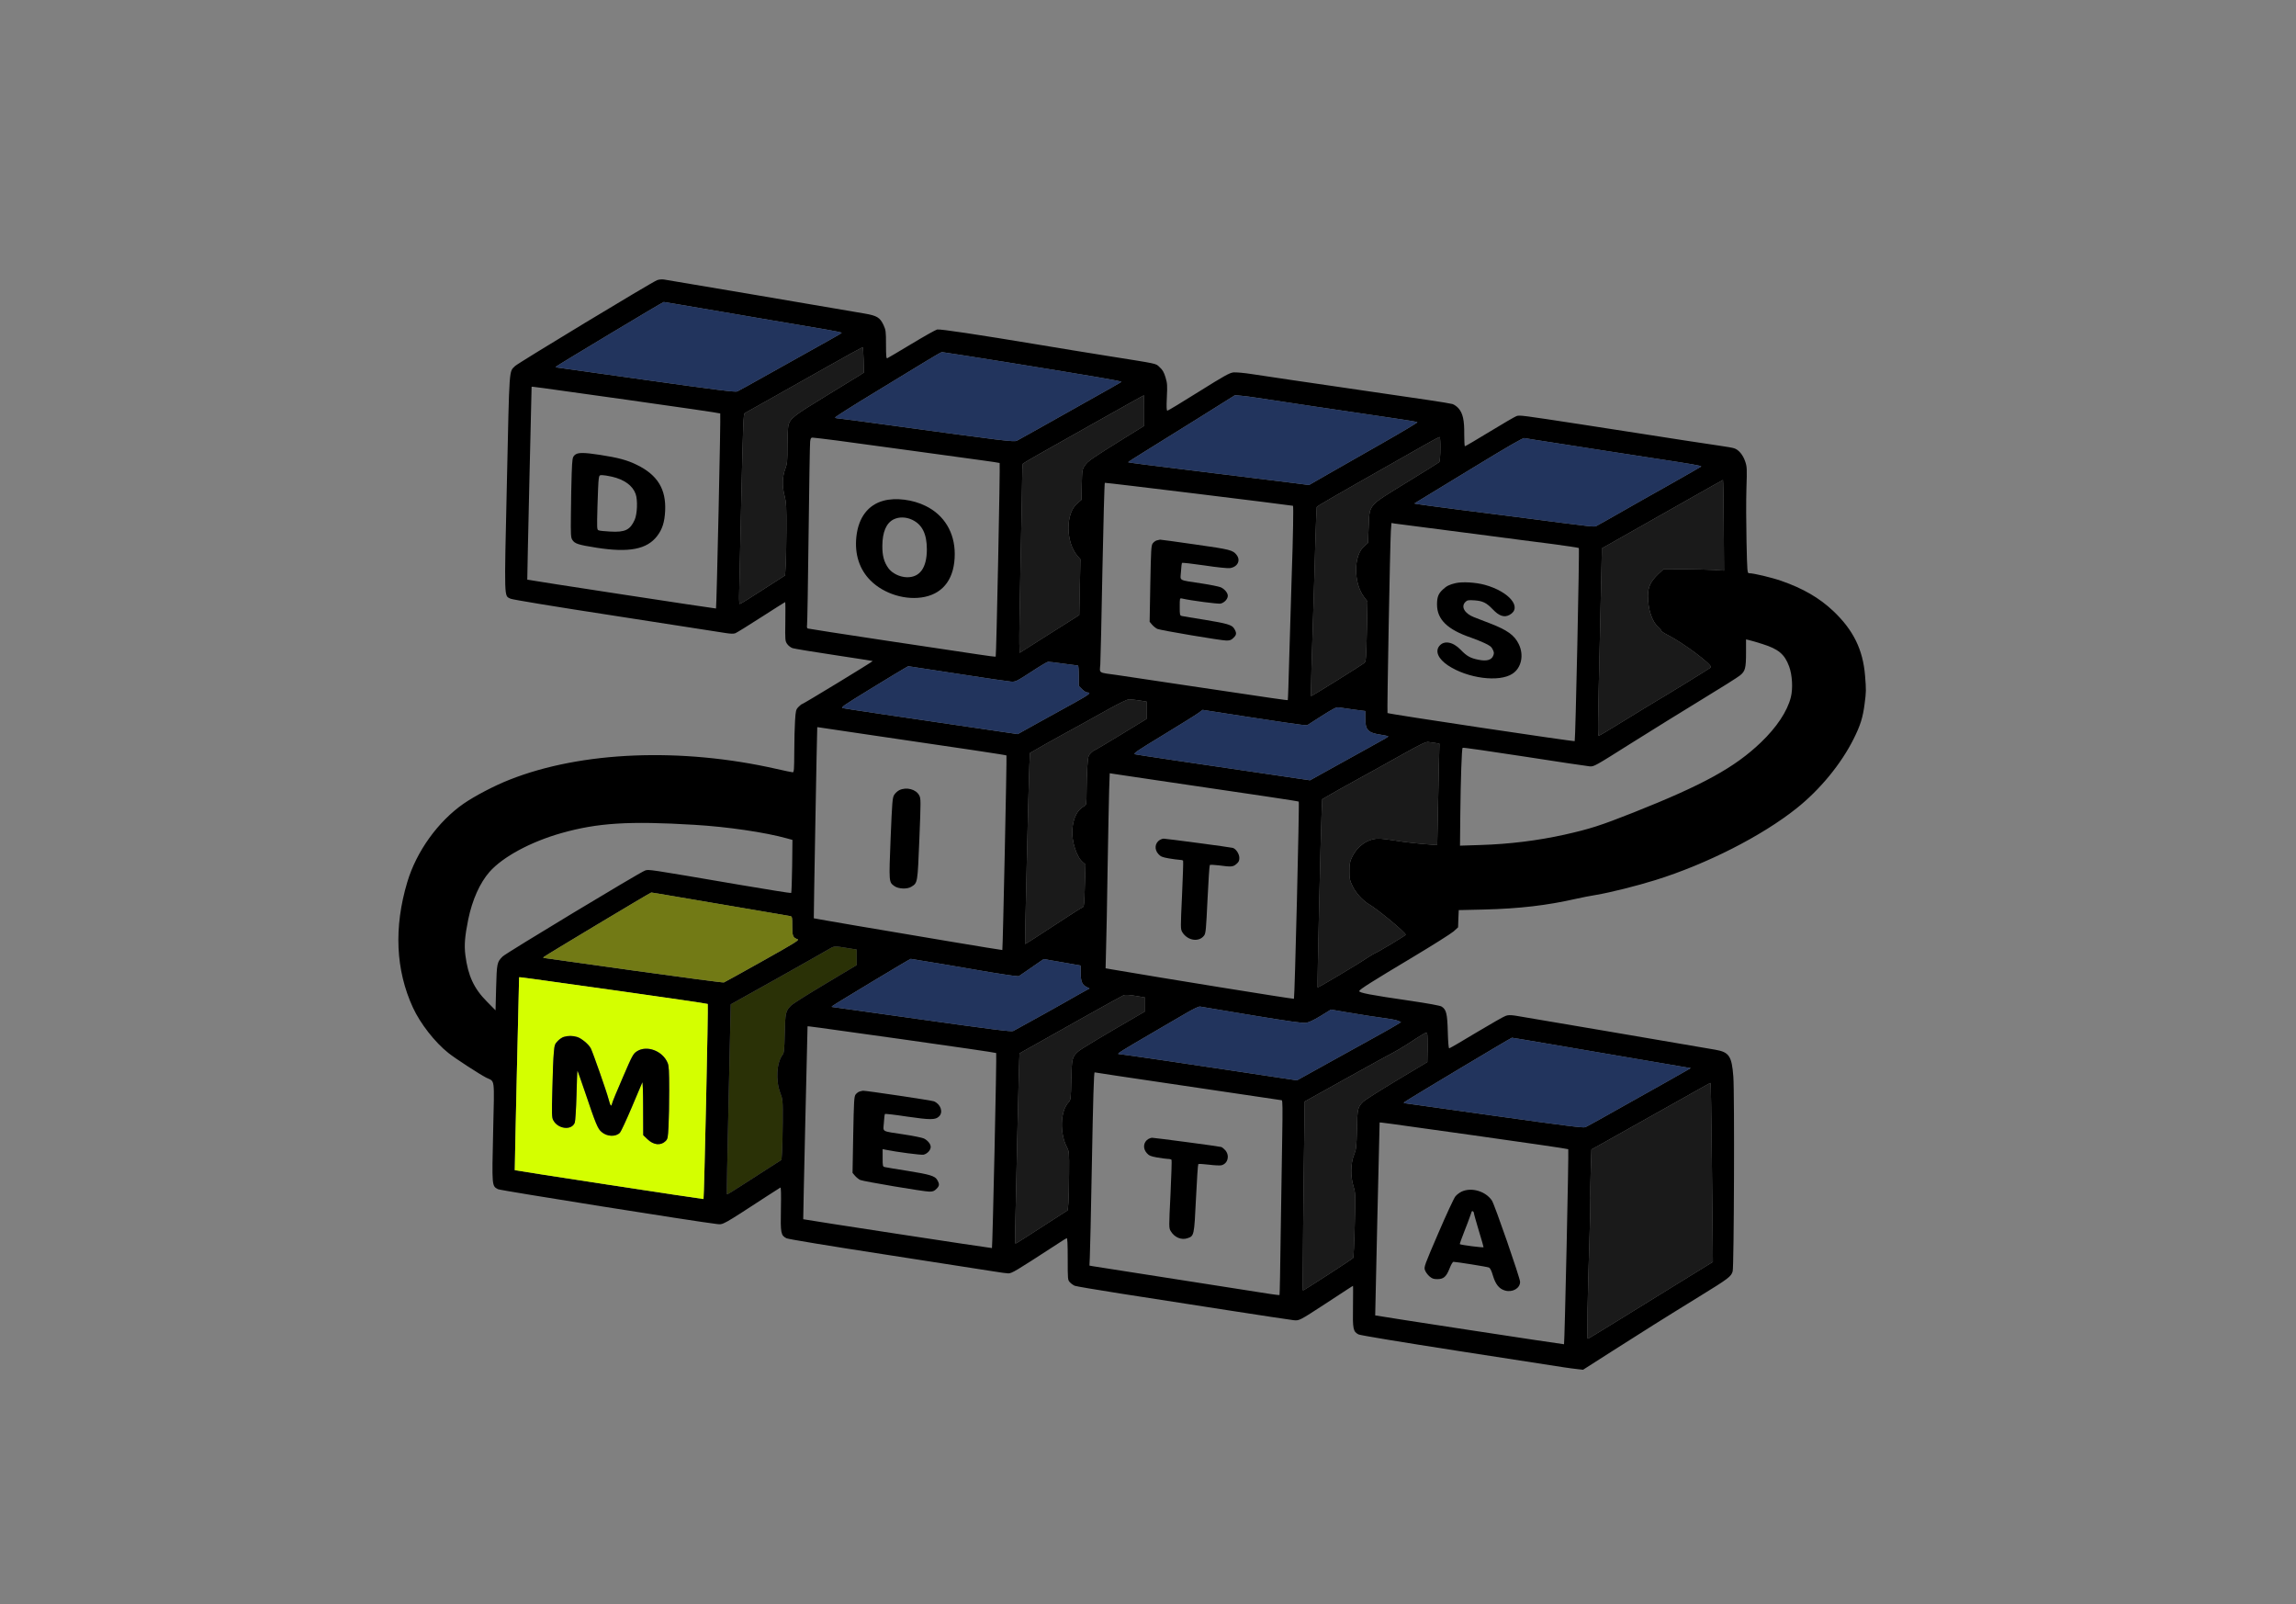 <?xml version="1.0" encoding="utf-8"?>
<!-- Generator: Adobe Illustrator 26.3.1, SVG Export Plug-In . SVG Version: 6.00 Build 0)  -->
<svg version="1.1" id="Ebene_1" xmlns="http://www.w3.org/2000/svg" xmlns:xlink="http://www.w3.org/1999/xlink" x="0px" y="0px"
	 viewBox="0 0 2388 1668" style="enable-background:new 0 0 2388 1668;" xml:space="preserve">
<rect x="0" y="0" width="2388" height="1668" fill="#808080" stroke="none"/>
<style type="text/css">
	.st0{fill:#2A3106;}
	.st1{fill:#1A1A1A;}
	.st2{fill:#22345D;}
	.st3{fill:#727A15;}
	.st4{fill:#D4FF00;}
</style>
<g transform="translate(0,1668) scale(0.1,-0.1)">
	<g id="XMLID_00000040553892186571558180000004369268497212641699_">
		<g>
			<path class="st0" d="M8910,6726v-81l-326-195c-180-107-340-208-356-225c-57-58-61-73-66-290c-4-173-7-203-23-223
				c-61-79-73-263-25-392c28-75,28-76,27-305c-1-126-4-267-7-312l-6-83l-142-91c-77-50-203-131-280-180c-76-50-141-89-145-87
				c-3,2,4,422,16,933c12,512,22,955,22,986l1,56l503,281c276,155,516,291,532,301c38,24,53,25,175,4l100-16V6726z"/>
			<path d="M19398,9654c12-150,12-166-5-294c-18-141-44-223-114-363c-130-260-350-528-594-722c-361-288-934-579-1465-745
				c-199-62-476-131-620-155c-58-9-153-28-211-41c-298-68-589-102-956-111l-261-6l-4-90l-3-89l-46-42c-25-22-216-143-425-268
				c-428-256-550-333-557-352c-7-18,119-42,526-101c196-29,316-51,331-61c49-31,59-75,64-261c3-107,8-173,15-173c5,0,132,73,280,163
				c149,89,287,168,306,174c25,10,50,10,100,3c68-11,1863-316,2084-355c141-25,169-66,185-280c13-176,7-1970-7-2023
				c-15-55-42-75-346-262c-371-228-607-377-925-580l-285-182l-55,6c-30,3-98,12-150,20c-52,9-546,85-1097,170
				c-599,93-1015,162-1033,171c-57,30-62,54-58,291c1,118,2,214,0,214c-3,0-37-22-298-193c-255-166-261-170-318-164
				c-28,3-343,50-701,106c-357,56-852,133-1100,171c-247,39-462,75-477,81c-14,6-37,22-50,36c-23,24-23,28-23,244
				c0,155-3,218-11,215c-6-2-56-33-110-69c-426-277-460-297-498-297c-14,0-81,9-148,20c-68,11-574,89-1125,175
				c-598,92-1015,161-1033,170c-59,30-63,53-58,306c3,159,1,226-6,221c-6-3-67-43-136-87c-474-309-457-299-523-292
				c-197,22-2252,349-2277,362c-65,34-64,27-51,597c13,580,21,517-72,563c-70,36-323,200-394,257c-139,110-292,306-368,471
				c-180,390-200,834-59,1305c95,319,320,631,586,816c118,81,322,188,478,249c748,296,1785,337,2777,112c84-19,159-35,168-35
				c13,0,15,29,16,213c0,116,4,263,8,324c7,106,9,115,36,143c16,16,33,30,38,30c11,0,738,442,734,447c-2,1-183,30-403,63
				c-219,33-414,65-431,71c-18,6-43,25-55,42c-22,31-23,38-20,235c2,111,1,202-2,202c-2,0-114-71-248-157c-133-86-255-161-270-167
				c-19-7-49-6-100,2c-40,7-553,86-1140,177c-652,100-1080,171-1098,180c-68,35-66-40-38,1207c27,1228,21,1148,86,1213
				c30,30,1419,870,1476,892c17,7,49,10,71,7c37-5,1846-312,2087-354c129-22,160-41,197-119c24-53,26-65,26-204c0-118,3-146,13-142
				c7,3,121,70,252,149s252,147,267,150c29,7,425-53,1063-159c179-30,496-82,705-115c547-87,502-77,546-118c30-27,44-50,61-105
				c19-63,20-84,14-209c-5-104-3-138,6-138c6,0,153,88,326,197c269,168,321,197,362,201c26,2,110-5,186-17s261-39,409-61
				c706-103,843-123,1025-150c107-16,292-43,410-60s229-36,247-41c18-6,45-25,62-44c46-52,62-126,60-271c0-68,3-124,7-124
				c5,0,121,68,257,151s262,156,278,162c32,13,56,9,684-87c160-25,409-63,555-86c146-22,378-58,515-80c138-21,302-46,365-55
				s129-20,146-26c46-14,91-67,114-134c20-57,21-73,14-285c-4-124-3-372,1-552c7-318,8-328,27-328c47,0,232-44,336-80
				c224-78,394-176,539-313C19276,10129,19376,9926,19398,9654z M18626,9430c23,91,15,232-18,321c-47,127-110,180-278,233
				c-58,18-120,37-137,40l-33,8v-134c0-166-8-197-63-241c-23-19-199-130-392-247c-192-117-525-323-738-457c-384-242-388-245-435-241
				c-26,2-332,48-680,102c-349,54-636,95-640,91c-9-9-20-328-24-699l-3-319l215,7c297,9,595,46,870,107c271,61,373,94,720,231
				c723,287,1051,467,1324,728C18480,9119,18589,9284,18626,9430z M17931,10747l-3,472c-1,258.4-5,470-8,470s-124-68-270-151
				s-314-178-375-212c-60-35-224-127-362-205l-253-143v-46c0-26-9-423-20-882c-23-962-23-1020-11-1020c5,0,123,70,263,157
				c139,86,278,170,308,188c90,51,584,356,594,365c24,23-283,253-446,336c-38,19-68,39-68,44s-14,22-31,37c-67,60-109,186-109,328
				c0,91,28,150,106,225l57,53l206-1c113-1,255-5,314-8L17931,10747z M17815,3559l-1,153c-1,84-5,503-10,931c-4,427-10,777-13,777
				s-26-12-51-26s-144-81-265-149s-326-182-455-255s-287-161-351-197l-117-65l-7-212c-4-116-6-247-4-291c1-44-3-244-10-445
				c-19-573-27-1020-17-1020c4,0,130,76,280,169c149,93,440,272,646,399L17815,3559z M17693,11829c8,8-83,24-498,87
				c-126,19-342,52-480,74c-137,21-383,60-545,85s-304,47-316,50c-14,3-171-87-515-297c-272-166-524-320-562-342l-67-41l37-7
				c21-4,216-30,433-58c217-27,483-61,590-75c878-114,807-107,842-89c18,9,125,69,238,134s347,197,520,294
				C17543,11742,17689,11825,17693,11829z M17515,5534l70,40l-100,17c-55,10-314,54-575,98c-261,45-632,108-825,141
				c-192,33-354,60-360,60c-11-1-1104-655-1119-670c-6-6-6-10-2-10s425-59,934-131c757-106,931-128,951-119c23,10,272,149,566,315
				c61,34,173,97,250,140S17477,5512,17515,5534z M16378,8974c8,8,51,2000,43,2008c-3,3-132,23-286,43c-154,19-449,58-655,85
				s-501,65-655,85s-296,38-317,41l-36,6l-6-83c-8-118-41-1887-35-1893C14441,9256,16371,8967,16378,8974z M16267,2703
				c6,7,51,2022,44,2028c-3,4-442,68-976,143c-974,137-984,138-986,134c-1-5-47-2003-46-2005C14308,2999,16263,2700,16267,2703z
				 M14981,12010c1,68-3,125-7,126c-5,1-72-34-149-78s-243-139-370-210c-630-357-757-431-760-441c-2-7-9-178-15-382
				c-5-203-15-505-20-670c-15-418-28-909-25-913c4-5,536,327,557,347c15,14,18,54,24,327l7,310l-35,45c-112,148-112,434,2,531l38,33
				l7,169c11,237-14,208,397,461c180,110,332,205,337,210C14975,11881,14980,11941,14981,12010z M14965,8707l6,241l-43,7
				c-24,3-56,8-73,10c-24,4-81-24-285-138c-140-79-356-198-480-266s-250-139-281-158l-57-33l-6-133c-10-220-47-1819-42-1824
				s421,243,518,309c32,21,66,41,75,45c33,12,323,186,323,194c0,23-287,261-385,319c-64,38-135,118-169,189c-28,59-31,76-31,156
				c1,77,5,98,28,145c57,116,165,190,276,190c31,0,106-9,166-19c98-17,238-33,391-44l52-4l6,286C14957,8336,14962,8574,14965,8707z
				 M14848,5779c1,78-1,148-5,156c-9,15-19,10-204-111c-53-34-120-74-150-89s-249-135-486-267l-433-241l-1-66
				c-12-756-22-1897-18-1899c6-3,501,318,523,338c4,4,12,158,16,342c9,326,8,334-13,403c-32,103-30,237,5,325c24,61,26,78,31,265
				c4,217,8,233,65,290c16,16,173,116,348,221l319,191L14848,5779z M14382,12075c202,115,364,212,360,215c-4,4-104,21-222,38
				c-479,70-1371,203-1455,217c-49,8-119,17-155,20l-65,6l-370-232c-203-127-454-283-558-347c-103-63-186-117-184-118
				c4-4,181-27,932-119c336-41,687-85,780-96l170-22l200,115C13925,11815,14180,11960,14382,12075z M14519,6020l53,33l-29,12
				c-15,7-51,15-78,19c-131,18-334,49-471,73l-151,26l-107-66c-76-46-121-67-154-72c-35-4-180,16-562,79c-283,47-525,87-538,90
				c-15,2-66-22-150-71c-70-41-174-102-232-135c-237-137-446-261-460-274c-13-12-13-14,0-14c19,0,811-116,1190-174
				c162-25,377-57,477-72l182-27l303,168c167,93,386,214,488,270S14489,6001,14519,6020z M14190,8880c228,125,253,140,248,145
				c-2,2-37,9-78,16c-134,20-160,49-160,172v74l-124,16c-67,9-136,19-152,22c-24,4-55-11-179-90l-150-96l-60,5c-33,3-277,39-543,80
				l-484,75l-43-32c-24-18-188-120-364-227c-293-178-319-196-294-203c23-6,480-74,1668-248l150-22l180,100
				C13904,8722,14077,8818,14190,8880z M13458,6295c8,8,58,2042,50,2050c-4,5-393,63-1463,220c-242,36-454,67-471,70l-32,5l-6-172
				c-3-95-10-459-16-808c-5-349-12-728-16-841l-5-207l63-11C12068,6514,13453,6290,13458,6295z M13435,10705c14,389,19,714,13,716
				c-53,10-1951,243-1957,239c-4-3-15-410-25-905c-9-495-19-937-22-982c-7-97-27-84,176-112c74-11,421-62,770-115
				c877-131,1000-149,1004-145c2,2,9,200,15,439C13416,10079,13427,10469,13435,10705z M13336,4858c5,291,4,382-5,382
				c-6,0-127,18-269,40c-141,21-475,71-742,110s-585,86-708,105s-225,35-227,35c-8,0-16-260-30-1015c-8-445-17-851-20-902l-4-92
				l32-6c31-5,1658-260,1847-289c52-8,96-13,98-11s8,286,12,632C13325,4192,13332,4647,13336,4858z M11925,9205v90v90l-75,12
				c-41,6-88,12-105,12c-20,0-103-40-250-122c-121-68-321-179-445-246c-124-68-250-139-281-158l-57-33l-6-133
				c-8-184-48-1848-44-1852c2-2,134,82,293,187c160,105,297,193,306,195c14,4,17,35,22,224l7,220l-29,25c-64,54-117,219-108,339
				s53,208,125,244c21,11,22,17,23,154c0,78,4,193,8,254c7,106,9,115,36,143c16,16,34,30,39,30c6,0,130,74,276,163L11925,9205z
				 M11910,6164v72v72l-62,11c-111,19-143,21-165,11c-13-5-213-116-445-246c-233-131-470-264-527-296s-106-59-107-61
				c-2-2-13-399-24-883c-11-483-21-927-22-987c-2-59,0-107,4-107c6,0,74,43,408,259l135,87l7,75c3,41,7,178,7,304
				c2,226,1,231-23,278c-76,148-68,375,18,466c23,25,24,31,28,231c5,225,9,239,70,296c27,25,227,145,646,388L11910,6164z
				 M11900,12252v159c0,88-1,159-2,159c-2,0-61-33-133-73c-71-40-247-139-390-219c-577-323-730-411-737-421c-3-6-7-83-7-171
				c-1-89-8-485-17-881c-8-396-14-763-12-817l3-96l265,168c146,92,285,180,310,196l45,29l6,290l6,290l-30,34c-124,144-126,444-2,547
				l43,37l3,157c4,152,5,158,32,199c30,46,73,75,420,291L11900,12252z M11663,12709c9,8-249,52-1207,207c-358,57-655,104-660,103
				c-6,0-79-42-161-92c-83-51-331-202-552-336s-400-248-397-252c3-5,15-9,28-9c12,0,254-32,537-71c1206-165,1296-176,1326-161
				c16,8,118,65,228,127s346,194,525,295C11509,12620,11659,12705,11663,12709z M11264,6365l68,37l-31,16c-46,22-61,58-61,147
				c0,41-1,75-2,76c-2,0-88,15-193,34l-190,33l-45-31c-25-17-83-57-130-90l-85-58l-60,6c-33,4-136,20-230,35c-93,16-318,54-498,85
				c-180,30-331,55-335,55c-9,0-803-478-816-491c-6-5-7-9-2-9c4,0,424-59,934-131c733-103,931-128,950-119c22,10,592,327,637,355
				C11186,6322,11226,6344,11264,6365z M11187,9380c144,80,168,100,121,100c-11,0-35,15-54,34l-34,34v106c0,58-4,106-8,106
				c-5,0-73,9-152,20s-151,20-159,19c-9,0-88-47-176-105c-155-100-162-104-210-101c-27,2-279,38-559,82l-510,78l-40-23
				c-23-12-182-109-354-214c-284-174-310-192-285-199c23-6,521-80,1668-248l150-22l225,125C10934,9240,11103,9334,11187,9380z
				 M10425,6802c5,7,48,2018,43,2023c-4,5-397,64-1463,220c-242,36-455,67-472,70c-18,3-33,5-33,3c-3-19-38-1983-36-1986
				c2-1,201-36,442-77c242-40,681-115,978-165C10180,6840,10424,6801,10425,6802z M10356,9853c7,7,48,2006,41,2013
				c-2,2-89,15-193,29s-432,59-729,100s-644,88-772,105c-127,16-241,30-252,30c-16,0-21-8-25-42c-3-24-10-455-16-958s-13-930-16-948
				c-3-21-1-34,8-37c7-3,371-59,808-125c437-65,873-131,968-145C10274,9860,10354,9850,10356,9853z M10317,3703c6,7,51,2022,44,2028
				c-3,4-442,68-976,143c-972,136-984,138-986,134c-1-5-47-2003-45-2005C8358,3999,10313,3700,10317,3703z M8985,12806l-3,132
				c-2,73-6,132-10,132s-176-95-382-211s-476-268-600-338c-124-69-233-131-243-136c-15-10-18-83-37-890c-11-484-21-928-22-988
				c-2-66,1-107,7-107s114,67,240,149l230,148l6,94c4,52,7,220,8,375c1,255-1,288-20,364c-26,101-22,195,10,280c18,48,21,77,21,230
				c0,96,5,192,9,214c18,74,53,102,367,294c164,100,326,199,359,220L8985,12806z M8910,6645v81v81l-100,16c-122,21-137,20-175-4
				c-16-10-256-146-532-301l-503-281l-1-56c0-31-10-474-22-986c-12-511-19-931-16-933c4-2,69,37,145,87c77,49,203,130,280,180
				l142,91l6,83c3,45,6,186,7,312c1,229,1,230-27,305c-48,129-36,313,25,392c16,20,19,50,23,223c5,217,9,232,66,290
				c16,17,176,118,356,225L8910,6645z M8754,13219c3,4-68,19-157,34s-344,58-567,96s-565,97-762,130c-196,34-360,61-365,61
				c-9,0-1103-656-1118-671c-5-5-6-9-1-9c4,0,424-59,934-131c733-103,931-128,950-119c13,6,157,85,320,177c387,217,502,281,644,360
				C8697,13183,8752,13215,8754,13219z M7932,6688c323,181,384,218,365,225c-51,19-57,34-57,138c0,94-1,99-22,104
				c-13,2-223,39-468,80c-245,42-562,96-706,120c-144,25-265,45-270,45c-10,0-1104-656-1118-670c-6-6-7-10-2-10c4,0,424-59,933-131
				c509-71,933-127,942-124S7719,6569,7932,6688z M8239,7674l3,273l-58,16c-226,63-622,121-964,141c-677,41-1005,20-1380-86
				c-319-90-611-247-749-404c-100-114-179-290-221-494c-35-173-43-264-30-370c27-214,89-349,225-485l89-90l6,235c7,255,9,266,68,325
				c33,34,1424,873,1480,893c40,14,14,18,991-149c288-49,526-87,530-84C8232,7399,8237,7524,8239,7674z M7447,10353
				c6,7,51,2022,44,2028c-3,4-442,68-976,143c-974,137-984,138-986,134c-1-5-47-2003-45-2005C5488,10649,7443,10350,7447,10353z
				 M7317,4213c6,7,51,2022,44,2028c-3,4-442,68-976,143c-970,136-984,138-986,134c-1-5-47-2003-45-2005
				C5358,4509,7313,4210,7317,4213z"/>
			<path class="st1" d="M17928,11219l3-472l-108,7c-59,3-201,7-314,8l-206,1l-57-53c-78-75-106-134-106-225c0-142,42-268,109-328
				c17-15,31-32,31-37s30-25,68-44c163-83,470-313,446-336c-10-9-504-314-594-365c-30-18-169-102-308-188c-140-87-258-157-263-157
				c-12,0-12,58,11,1020c11,459,20,856,20,882v46l253,143c138,78,302,170,362,205c61,34,229,129,375,212s267,151,270,151
				S17927,11477.4,17928,11219z"/>
			<path class="st1" d="M17814,3712l1-153l-375-231c-206-127-497-306-646-399c-150-93-276-169-280-169c-10,0-2,447,17,1020
				c7,201,11,401,10,445c-2,44,0,175,4,291l7,212l117,65c64,36,222,124,351,197s334,187,455,255s240,135,265,149s48,26,51,26
				s9-350,13-777C17809,4215,17813,3796,17814,3712z"/>
			<path class="st2" d="M17195,11916c415-63,506-79,498-87c-4-4-150-87-323-185c-173-97-407-229-520-294s-220-125-238-134
				c-35-18,36-25-842,89c-107,14-373,48-590,75c-217,28-412,54-433,58l-37,7l67,41c38,22,290,176,562,342c344,210,501,300,515,297
				c12-3,154-25,316-50s408-64,545-85C16853,11968,17069,11935,17195,11916z"/>
			<path class="st2" d="M17585,5574l-70-40c-38-22-133-76-210-119s-189-106-250-140c-294-166-543-305-566-315c-20-9-194,13-951,119
				c-509,72-930,131-934,131s-4,4,2,10c15,15,1108,669,1119,670c6,0,168-27,360-60c193-33,564-96,825-141c261-44,520-88,575-98
				L17585,5574z"/>
			<path d="M15796,9983c56-114,28-247-65-308c-138-92-468-49-672,87c-99,67-134,144-90,200c49,62,142,46,223-38
				c63-66,102-88,186-104c84-17,134-3,152,41c11,26,10,36-4,65c-13,29-31,42-89,69c-39,18-101,43-137,55c-246,84-354,189-354,345
				c0,77,14,113,61,156c38,36,68,51,133,66c71,16,208,8,303-18c257-71,394-239,256-313c-54-29-108-11-174,59c-65,68-104,87-191,93
				c-63,4-74,2-93-17c-49-49-9-120,91-159c29-11,102-40,161-62C15677,10129,15751,10076,15796,9983z"/>
			<path d="M15810,3352c0-67-78-112-155-91c-62,17-100,64-127,154c-16,55-29,80-43,86c-19,8-338,59-368,59c-8,0-25-29-41-70
				c-34-86-62-110-127-110c-40,0-55,6-83,30c-19,17-40,46-46,65c-11,32-3,52,139,382c82,191,162,363,177,382c14,18,45,42,68,52
				c102,46,248,3,313-94C15545,4156,15810,3391,15810,3352z M15183,3744c8-9,247-39,247-32c0,5-22,83-50,174c-27,91-50,171-50,179
				c0,16-17,29-23,18c-2-5-10-26-17-48s-35-96-62-164S15181,3746,15183,3744z"/>
			<path class="st1" d="M14974,12136c4-1,8-58,7-126c-1-69-6-129-12-135c-5-5-157-100-337-210c-411-253-386-224-397-461l-7-169
				l-38-33c-114-97-114-383-2-531l35-45l-7-310c-6-273-9-313-24-327c-21-20-553-352-557-347c-3,4,10,495,25,913c5,165,15,467,20,670
				c6,204,13,375,15,382c3,10,130,84,760,441c127,71,293,166,370,210S14969,12137,14974,12136z"/>
			<path class="st1" d="M14971,8948l-6-241c-3-133-8-371-11-528l-6-286l-52,4c-153,11-293,27-391,44c-60,10-135,19-166,19
				c-111,0-219-74-276-190c-23-47-27-68-28-145c0-80,3-97,31-156c34-71,105-151,169-189c98-58,385-296,385-319c0-8-290-182-323-194
				c-9-4-43-24-75-45c-97-66-513-314-518-309s32,1604,42,1824l6,133l57,33c31,19,157,90,281,158s340,187,480,266
				c204,114,261,142,285,138c17-2,49-7,73-10L14971,8948z"/>
			<path class="st1" d="M14843,5935c4-8,6-78,5-156l-3-142l-319-191c-175-105-332-205-348-221c-57-57-61-73-65-290
				c-5-187-7-204-31-265c-35-88-37-222-5-325c21-69,22-77,13-403c-4-184-12-338-16-342c-22-20-517-341-523-338c-4,2,6,1143,18,1899
				l1,66l433,241c237,132,456,252,486,267s97,55,150,89C14824,5945,14834,5950,14843,5935z"/>
			<path class="st2" d="M14742,12290c4-3-158-100-360-215s-457-260-567-323l-200-115l-170,22c-93,11-444,55-780,96
				c-751,92-928,115-932,119c-2,1,81,55,184,118c104,64,355,220,558,347l370,232l65-6c36-3,106-12,155-20c84-14,976-147,1455-217
				C14638,12311,14738,12294,14742,12290z"/>
			<path class="st2" d="M14572,6053l-53-33c-30-19-137-79-239-135s-321-177-488-270l-303-168l-182,27c-100,15-315,47-477,72
				c-379,58-1171,174-1190,174c-13,0-13,2,0,14c14,13,223,137,460,274c58,33,162,94,232,135c84,49,135,73,150,71c13-3,255-43,538-90
				c382-63,527-83,562-79c33,5,78,26,154,72l107,66l151-26c137-24,340-55,471-73c27-4,63-12,78-19L14572,6053z"/>
			<path class="st2" d="M14438,9025c5-5-20-20-248-145c-113-62-286-158-385-213l-180-100l-150,22c-1188,174-1645,242-1668,248
				c-25,7,1,25,294,203c176,107,340,209,364,227l43,32l484-75c266-41,510-77,543-80l60-5l150,96c124,79,155,94,179,90
				c16-3,85-13,152-22l124-16v-74c0-123,26-152,160-172C14401,9034,14436,9027,14438,9025z"/>
			<path d="M12890,7760c0-30-6-43-31-64c-35-30-54-31-180-14c-49,6-92,8-96,4s-15-165-24-358c-15-315-18-353-36-376
				c-54-72-174-52-227,37c-18,32-18,41-2,383c9,192,14,354,11,359c-4,5-21,9-38,9c-18,1-68,7-112,15c-67,12-84,19-107,45
				c-45,49-36,117,17,148c11,6,28,12,38,12c25,0,698-89,719-96C12855,7854,12890,7801,12890,7760z"/>
			<path d="M12863,10908c43-57,7-124-71-135c-24-3-136,8-266,28c-124,18-229,30-232,26c-3-3-9-44-11-91c-7-100-34-84,212-122
				c94-14,185-33,203-41c40-19,72-58,72-88c0-34-37-73-76-81c-29-5-306,31-401,53c-23,5-23,3-23-86c0-86,1-91,23-96
				c12-3,121-21,241-40c225-37,278-52,301-89c28-46,28-65-4-96c-24-25-38-30-76-30c-55,0-678,105-718,121c-15,7-39,26-54,43l-26,31
				l7,395c7,356,9,397,25,420c10,13,29,28,42,31c13,4,29,7,34,8c6,1,170-22,365-50C12799,10967,12824,10960,12863,10908z"/>
			<path d="M12745,4719c47-57,25-138-41-155c-15-4-73-1-130,6s-107,10-111,6s-15-165-24-358c-19-390-19-389-90-413
				c-63-21-135,10-173,75c-19,31-19,40-2,381c9,193,14,354,11,359c-4,6-21,10-38,10c-18,1-68,7-112,15c-67,12-84,19-107,45
				c-45,49-36,117,17,148c11,6,28,12,38,12c25,0,698-89,719-96C12711,4751,12731,4735,12745,4719z"/>
			<path class="st1" d="M11925,9295v-90l-265-162c-146-89-270-163-276-163c-5,0-23-14-39-30c-27-28-29-37-36-143c-4-61-8-176-8-254
				c-1-137-2-143-23-154c-72-36-116-124-125-244s44-285,108-339l29-25l-7-220c-5-189-8-220-22-224c-9-2-146-90-306-195
				c-159-105-291-189-293-187c-4,4,36,1668,44,1852l6,133l57,33c31,19,157,90,281,158c124,67,324,178,445,246
				c147,82,230,122,250,122c17,0,64-6,105-12l75-12V9295z"/>
			<path class="st1" d="M11910,6236v-72l-52-30c-419-243-619-363-646-388c-61-57-65-71-70-296c-4-200-5-206-28-231
				c-86-91-94-318-18-466c24-47,25-52,23-278c0-126-4-263-7-304l-7-75l-135-87c-334-216-402-259-408-259c-4,0-6,48-4,107
				c1,60,11,504,22,987c11,484,22,881,24,883c1,2,50,29,107,61s294,165,527,296c232,130,432,241,445,246c22,10,54,8,165-11l62-11
				V6236z"/>
			<path class="st1" d="M11900,12411v-159l-197-122c-347-216-390-245-420-291c-27-41-28-47-32-199l-3-157l-43-37
				c-124-103-122-403,2-547l30-34l-6-290l-6-290l-45-29c-25-16-164-104-310-196l-265-168l-3,96c-2,54,4,421,12,817
				c9,396,16,792,17,881c0,88,4,165,7,171c7,10,160,98,737,421c143,80,319,179,390,219c72,40,131,73,133,73
				C11899,12570,11900,12499,11900,12411z"/>
			<path class="st2" d="M10456,12916c958-155,1216-199,1207-207c-4-4-154-89-333-189c-179-101-415-233-525-295s-212-119-228-127
				c-30-15-120-4-1326,161c-283,39-525,71-537,71c-13,0-25,4-28,9c-3,4,176,118,397,252s469,285,552,336c82,50,155,92,161,92
				C9801,13020,10098,12973,10456,12916z"/>
			<path class="st2" d="M11332,6402l-68-37c-38-21-78-43-89-50c-45-28-615-345-637-355c-19-9-217,16-950,119
				c-510,72-930,131-934,131c-5,0-4,4,2,9c13,13,807,491,816,491c4,0,155-25,335-55c180-31,405-69,498-85c94-15,197-31,230-35l60-6
				l85,58c47,33,105,73,130,90l45,31l190-33c105-19,191-34,193-34c1-1,2-35,2-76c0-89,15-125,61-147L11332,6402z"/>
			<path class="st2" d="M11308,9480c47,0,23-20-121-100c-84-46-253-140-377-208l-225-125l-150,22c-1147,168-1645,242-1668,248
				c-25,7,1,25,285,199c172,105,331,202,354,214l40,23l510-78c280-44,532-80,559-82c48-3,55,1,210,101c88,58,167,105,176,105
				c8,1,80-8,159-19s147-20,152-20c4,0,8-48,8-106v-106l34-34C11273,9495,11297,9480,11308,9480z"/>
			<path d="M9628,11419c192-94,302-276,302-499c0-246-110-403-311-446c-192-41-424,29-565,170c-116,116-167,275-147,457
				c22,199,122,330,283,373C9316,11508,9494,11486,9628,11419z M9640,10968c0,161-49,259-154,308c-64,30-136,31-191,4
				c-77-38-117-131-118-275c-1-103,18-171,63-233c38-53,118-92,191-94C9567,10675,9640,10776,9640,10968z"/>
			<path d="M9713,5229c71-29,100-114,53-158c-38-36-89-36-331-1c-124,19-228,31-231,27c-3-3-9-44-11-91c-7-100-34-84,212-122
				c94-14,185-33,203-41c40-19,72-58,72-88c0-34-37-73-75-81c-28-5-280,28-397,52l-28,6v-91c0-86,1-91,23-96c12-3,120-21,241-40
				c223-36,277-52,301-89c28-46,28-65-4-96c-24-25-38-30-76-30c-55,0-678,105-718,121c-15,7-39,26-54,43l-26,31l7,395
				c7,356,9,397,25,420c10,13,29,28,42,31c13,4,29,7,35,8C9002,5341,9688,5239,9713,5229z"/>
			<path d="M9561,8409c17-32,17-55,1-455c-19-462-17-453-85-495c-42-26-134-22-175,8c-58,42-57,37-39,497c16,384,19,422,37,451
				c11,18,35,40,53,49C9427,8500,9528,8474,9561,8409z"/>
			<path class="st1" d="M8982,12938l3-132l-60-38c-33-21-195-120-359-220c-314-192-349-220-367-294c-4-22-9-118-9-214
				c0-153-3-182-21-230c-32-85-36-179-10-280c19-76,21-109,20-364c-1-155-4-323-8-375l-6-94l-230-148c-126-82-234-149-240-149
				s-9,41-7,107c1,60,11,504,22,988c19,807,22,880,37,890c10,5,119,67,243,136c124,70,394,222,600,338s378,211,382,211
				S8980,13011,8982,12938z"/>
			<path class="st2" d="M8597,13253c89-15,160-30,157-34c-2-4-57-36-122-72c-142-79-257-143-644-360c-163-92-307-171-320-177
				c-19-9-217,16-950,119c-510,72-930,131-934,131c-5,0-4,4,1,9c15,15,1109,671,1118,671c5,0,169-27,365-61c197-33,539-92,762-130
				S8508,13268,8597,13253z"/>
			<path class="st3" d="M8297,6913c19-7-42-44-365-225c-213-119-394-220-403-223s-433,53-942,124c-509,72-929,131-933,131
				c-5,0-4,4,2,10c14,14,1108,670,1118,670c5,0,126-20,270-45c144-24,461-78,706-120c245-41,455-78,468-80c21-5,22-10,22-104
				C8240,6947,8246,6932,8297,6913z"/>
			<path class="st4" d="M7361,6241c7-6-38-2021-44-2028c-4-3-1959,296-1963,300c-2,2,44,2000,45,2005c2,4,16,2,986-134
				C6919,6309,7358,6245,7361,6241z M6953,4967c4,71,7,240,7,376c0,201-3,255-16,285c-52,126-218,188-321,120c-37-24-47-42-145-270
				c-58-133-109-256-112-272c-9-38-17-28-37,47c-20,78-164,487-184,526c-21,42-98,106-143,119c-45,14-94,14-137,1c-17-4-46-24-64-43
				c-31-32-34-41-41-123c-5-48-12-219-15-379c-7-256-6-294,9-321c48-93,192-110,224-26c6,16,14,143,18,286c3,142,8,256,10,254
				c3-2,38-103,79-223c112-331,131-379,171-413c56-50,149-54,192-8c11,12,66,130,122,262s105,249,110,260c5,12,9-98,9-264l1-284
				l44-42c64-62,139-69,189-19C6945,4838,6947,4851,6953,4967z"/>
			<path d="M6960,5343c0-136-3-305-7-376c-6-116-8-129-30-151c-50-50-125-43-189,19l-44,42l-1,284c0,166-4,276-9,264
				c-5-11-54-128-110-260s-111-250-122-262c-43-46-136-42-192,8c-40,34-59,82-171,413c-41,120-76,221-79,223c-2,2-7-112-10-254
				c-4-143-12-270-18-286c-32-84-176-67-224,26c-15,27-16,65-9,321c3,160,10,331,15,379c7,82,10,91,41,123c18,19,47,39,64,43
				c43,13,92,13,137-1c45-13,122-77,143-119c20-39,164-448,184-526c20-75,28-85,37-47c3,16,54,139,112,272c98,228,108,246,145,270
				c103,68,269,6,321-120C6957,5598,6960,5544,6960,5343z"/>
			<path d="M6625,11846c214-105,304-252,293-478c-6-118-29-190-83-261c-106-139-293-175-630-122c-190,30-226,41-252,81
				c-16,25-18,50-15,278c1,138,5,325,8,415c6,154,8,166,30,188c30,30,91,30,267,3C6430,11921,6524,11896,6625,11846z M6601,11275
				c27,60,33,206,10,269c-31,87-117,150-248,180c-40,9-85,16-101,16c-27,0-30-3-35-42c-4-24-9-151-13-284c-6-230-6-241,12-248
				c11-5,65-10,121-13C6501,11144,6554,11170,6601,11275z"/>
		</g>
		<g>
		</g>
	</g>
</g>
</svg>
